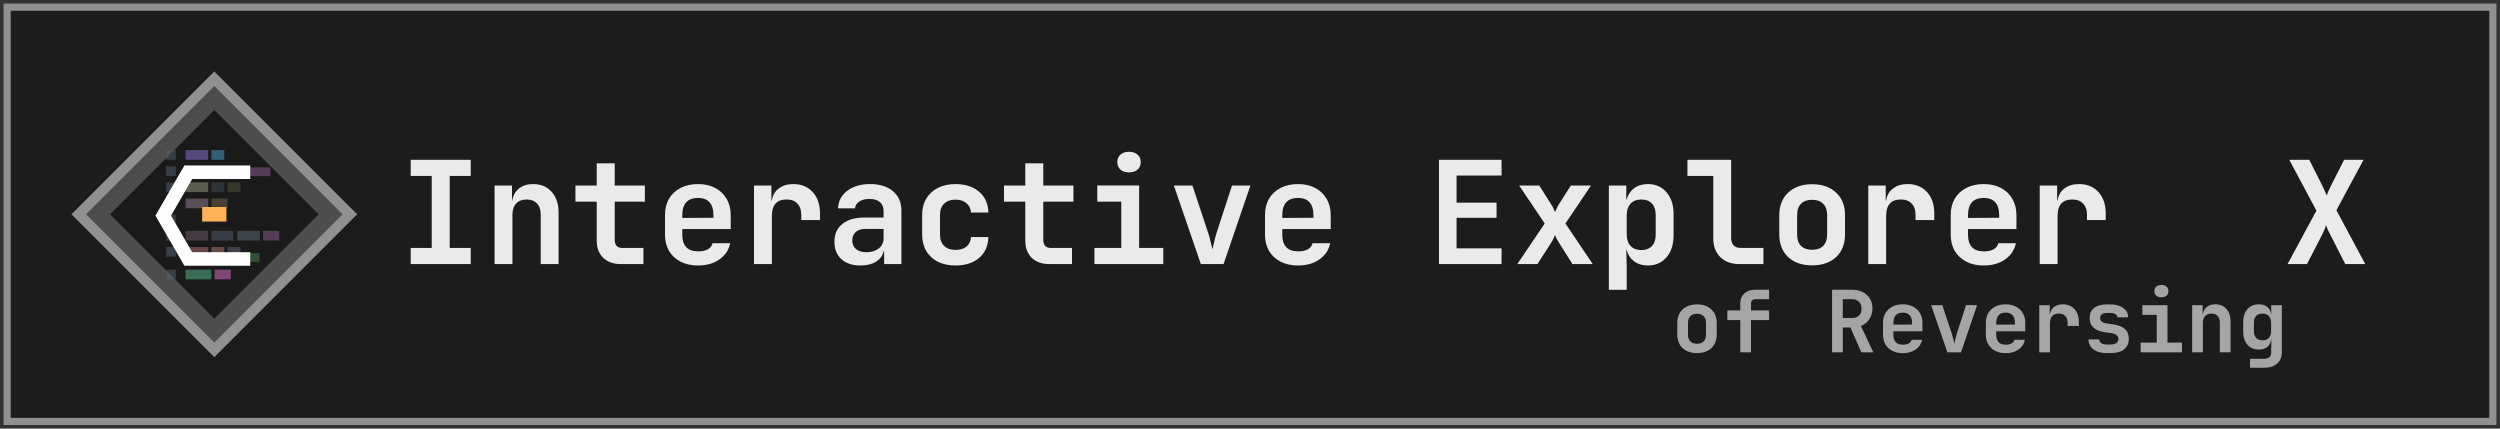 <svg width="700" height="120" xmlns="http://www.w3.org/2000/svg">
    <rect width="100%" height="100%" fill="#333333" stroke="none"/>
    <path fill="#1a1a1a" fill-opacity=".904" stroke="#909090" stroke-width="2"
          d="M2 2H698V118H2z"/>
    <path fill="none" stroke="#909090" stroke-width="6.783" stroke-linecap="round"
          d="M 60,24.796 95.204,60 60,95.204 24.796,60 Z"/>
    <path fill="#1a1a1a" stroke-width="4.748" stroke="#4d4d4d"
          d="m 60,27.441 32.557,32.557 -32.557,32.557 -32.557,-32.557 z"/>
    <g opacity=".5">
        <path d="m 23.545,19.211 h 5.96 v 2.546 h -5.96 z" display="block" fill="#869eb6"
              style="isolation:auto;mix-blend-mode:normal" transform="translate(26.854 26.068) scale(1.066)"/>
        <path d="m 29.684,19.5 h 3.467 v 2.311 h -3.467 z" display="block" fill="#8e9f81"
              style="isolation:auto;mix-blend-mode:normal" transform="translate(26.854 26.068) scale(1.066)"/>
        <path d="m 23.545,23.454 h 5.96 V 26 h -5.96 z" display="block" fill="#9e9e86"
              style="isolation:auto;mix-blend-mode:normal" transform="translate(26.854 26.068) scale(1.066)"/>
        <path d="m 30.334,23.454 h 3.394 V 26 h -3.394 z" display="block" fill="#86b1d6" fill-opacity=".357"
              style="isolation:auto;mix-blend-mode:normal" transform="translate(26.854 26.068) scale(1.066)"/>
        <path d="m 34.577,23.454 h 3.395 V 26 h -3.395 z" display="block" fill="#88885e" fill-opacity=".495"
              style="isolation:auto;mix-blend-mode:normal" transform="translate(26.854 26.068) scale(1.066)"/>
        <path d="m 23.545,27.697 h 5.96 v 2.546 h -5.96 z" display="block" fill="#987f95"
              style="isolation:auto;mix-blend-mode:normal" transform="translate(26.854 26.068) scale(1.066)"/>
        <path d="m 30.334,27.697 h 4.243 v 2.546 h -4.243 z" display="block" fill="#9d875f" fill-opacity=".687"
              style="isolation:auto;mix-blend-mode:normal" transform="translate(26.854 26.068) scale(1.066)"/>
        <path d="m 23.545,36.183 h 5.94 v 2.546 h -5.94 z" display="block" fill="#987f95" fill-opacity=".676"
              style="isolation:auto;mix-blend-mode:normal" transform="translate(26.854 26.068) scale(1.066)"/>
        <path d="m 30.334,36.183 h 5.78 v 2.546 h -5.78 z" display="block" fill="#68798d" fill-opacity=".764"
              style="isolation:auto;mix-blend-mode:normal" transform="translate(26.854 26.068) scale(1.066)"/>
        <path d="m 37.123,36.183 h 5.94 v 2.546 h -5.94 z" display="block" fill="#606d78"
              style="isolation:auto;mix-blend-mode:normal" transform="translate(26.854 26.068) scale(1.066)"/>
        <path d="m 43.912,36.183 h 4.243 v 2.546 h -4.243 z" display="block" fill="#8f6094"
              style="isolation:auto;mix-blend-mode:normal" transform="translate(26.854 26.068) scale(1.066)"/>
        <path d="m 23.545,40.427 h 5.96 v 2.545 h -5.96 z" display="block" fill="#b36b75"
              style="isolation:auto;mix-blend-mode:normal" transform="translate(26.854 26.068) scale(1.066)"/>
        <path d="m 30.334,40.427 h 3.394 v 2.26 h -3.394 z" display="block" fill="#b47f70"
              style="isolation:auto;mix-blend-mode:normal" transform="translate(26.854 26.068) scale(1.066)"/>
        <path d="m 23.545,46.367 h 6.789 v 2.546 h -6.789 z" display="block" fill="#53c290"
              style="isolation:auto;mix-blend-mode:normal" transform="translate(26.854 26.068) scale(1.066)"/>
        <path d="m 31.183,46.367 h 4.243 v 2.546 h -4.243 z" display="block" fill="#e675d2"
              style="isolation:auto;mix-blend-mode:normal" transform="translate(26.854 26.068) scale(1.066)"/>
        <path d="m 34.577,40.427 h 3.395 v 2.545 h -3.395 z" display="block" fill="#5e6974"
              style="isolation:auto;mix-blend-mode:normal" transform="translate(26.854 26.068) scale(1.066)"/>
        <path d="m 37.773,42.034 h 5.2 v 2.31 h -5.2 z" display="block" fill="#4d854d"
              style="isolation:auto;mix-blend-mode:normal" transform="translate(26.854 26.068) scale(1.066)"/>
        <path d="m 33.728,19.5 h 5.779 v 2.311 h -5.78 z" display="block" fill="#b36b75"
              style="isolation:auto;mix-blend-mode:normal" transform="translate(26.854 26.068) scale(1.066)"/>
        <path d="m 40.085,19.5 h 5.778 v 2.311 h -5.78 z" display="block" fill="#8f6094"
              style="isolation:auto;mix-blend-mode:normal" transform="translate(26.854 26.068) scale(1.066)"/>
        <path d="M 18.453,19.211 H 21 v 2.546 h -2.546 z m 0,4.243 H 21 V 26 h -2.546 z m 0,4.243 H 21 v 2.546 h -2.546 z m 0,4.243 H 21 v 2.546 h -2.546 z m 0,4.243 H 21 v 2.546 h -2.546 z m 0,4.244 H 21 v 2.545 h -2.546 z m 0,5.94 H 21 v 2.546 h -2.546 z"
              display="block" fill="#575f70" style="isolation:auto;mix-blend-mode:normal"
              transform="translate(26.854 26.068) scale(1.066)"/>
        <path d="m 23.545,14.968 h 5.94 v 2.546 h -5.94 z" display="block" fill="#9176e2"
              style="isolation:auto;mix-blend-mode:normal" transform="translate(26.854 26.068) scale(1.066)"/>
        <path d="m 30.334,14.968 h 3.394 v 2.546 h -3.394 z" display="block" fill="#57bdff" fill-opacity=".824"
              style="isolation:auto;mix-blend-mode:normal" transform="translate(26.854 26.068) scale(1.066)"/>
        <path d="M 18.453,14.968 H 21 v 2.546 h -2.546 z" display="block" fill="#575f70"
              style="isolation:auto;mix-blend-mode:normal" transform="translate(26.854 26.068) scale(1.066)"/>
    </g>
    <path d="M 70.064,72.518 H 52.719 l -7.012,-12.145 7.012,-12.145 17.344,-10e-7" fill="none"
          stroke="#fefefe" stroke-width="3.786"/>
    <path fill="none" stroke="#ffb356" stroke-width="3.595"
          d="m 58.406,59.762 h 3.188 v 0.475 h -3.188 z"/>
    <g style="line-height:1.25;-inkscape-font-specification:'URW Gothic'">
        <path d="M115 73.94v-4.52h5.88v-20.16H115v-4.52h16.8v4.52h-5.88v20.16h5.88v4.52zM138.48 73.94v-22h4.88v4.2h.08q.36-2.16 1.88-3.36 1.52-1.24 3.96-1.24 3.24 0 5.16 2.16 1.96 2.16 1.96 5.8v14.44h-5v-13.92q0-2-1.08-3.08-1.04-1.08-2.84-1.08-1.88 0-2.96 1.12-1.04 1.12-1.04 3.2v13.76zM173.8 73.94q-3.08 0-4.92-1.76-1.8-1.8-1.8-4.84v-10.88h-5.96v-4.52h5.96v-6.2h5.04v6.2h8.44v4.52h-8.44v10.76q0 .96.52 1.6.56.6 1.52.6h6v4.52zM195.44 74.34q-2.8 0-4.88-1.08-2.08-1.08-3.24-3-1.12-1.96-1.12-4.56v-5.52q0-2.6 1.12-4.52 1.16-1.96 3.24-3.04 2.08-1.08 4.88-1.08 2.76 0 4.8 1.08 2.08 1.08 3.2 3.04 1.16 1.92 1.16 4.52v3.96h-13.56v1.56q0 4.68 4.44 4.68 3.44 0 4.04-2.28h4.92q-.56 2.84-3.04 4.56-2.44 1.68-5.96 1.68zm-4.4-14.16v.84l8.72-.04v-.84q0-2.28-1.08-3.48-1.08-1.24-3.24-1.24-2.2 0-3.32 1.24-1.08 1.24-1.08 3.52zM211.12 73.94v-22h4.88v4.2h.12q.32-2.16 1.92-3.36 1.6-1.24 4.08-1.24 3.4 0 5.44 2.24 2.04 2.2 2.04 6.04v1.8h-5.24v-1.44q0-2.04-1.08-3.16-1.04-1.16-3.04-1.16-4.12 0-4.12 4.6v13.48zM240.96 74.34q-3.4 0-5.36-1.76-1.96-1.8-1.96-4.88 0-3.24 2.24-5 2.24-1.8 6.24-1.8h5.28v-1.84q0-1.6-1.04-2.48-1.04-.88-2.92-.88-1.72 0-2.84.72-1.08.72-1.2 1.92h-4.76q.16-3.08 2.6-4.92 2.48-1.88 6.36-1.88 4.08 0 6.44 2 2.36 2 2.36 5.48v14.92h-4.84v-3.72h-.08q-.44 1.92-2.16 3.04-1.72 1.08-4.36 1.08zm1.64-3.72q2.12 0 3.44-1.04 1.36-1.08 1.36-2.84v-2.64h-5.16q-1.68 0-2.64.88-.96.84-.96 2.32 0 1.56 1.04 2.44 1.08.88 2.92.88zM267.52 74.34q-2.8 0-4.92-1.04-2.08-1.08-3.24-3-1.16-1.96-1.16-4.6v-5.52q0-2.64 1.16-4.56 1.16-1.96 3.24-3 2.12-1.08 4.92-1.08 4.16 0 6.64 2.16 2.48 2.12 2.6 5.8h-4.88q-.12-1.72-1.32-2.64-1.16-.96-3.04-.96-2 0-3.16 1.12-1.16 1.08-1.16 3.12v5.56q0 2.04 1.16 3.16 1.16 1.12 3.16 1.12 1.92 0 3.08-.92 1.16-.96 1.28-2.68h4.88q-.12 3.68-2.6 5.84-2.48 2.12-6.64 2.12zM293.8 73.94q-3.08 0-4.92-1.76-1.8-1.8-1.8-4.84v-10.88h-5.96v-4.52h5.96v-6.2h5.04v6.2h8.44v4.52h-8.44v10.76q0 .96.52 1.6.56.6 1.52.6h6v4.52zM306.44 73.94v-4.52h7.52v-12.96h-6.72v-4.52h11.72v17.48h6.76v4.52zm9.68-25.68q-1.52 0-2.4-.76-.88-.8-.88-2.12 0-1.32.88-2.08.88-.8 2.4-.8 1.52 0 2.4.8.88.76.88 2.08 0 1.32-.88 2.12-.88.76-2.4.76zM336.24 73.94l-7.56-22h5.2l4.44 13.36q.4 1.2.68 2.48.32 1.28.48 2.04.2-.76.48-2.04.28-1.28.64-2.44l4.36-13.4h5.16l-7.52 22zM363.44 74.34q-2.8 0-4.88-1.08-2.08-1.08-3.24-3-1.12-1.96-1.12-4.56v-5.52q0-2.6 1.12-4.52 1.16-1.96 3.24-3.04 2.08-1.08 4.88-1.08 2.76 0 4.8 1.08 2.08 1.08 3.2 3.04 1.16 1.92 1.16 4.52v3.96h-13.56v1.56q0 4.68 4.44 4.68 3.44 0 4.04-2.28h4.92q-.56 2.84-3.04 4.56-2.44 1.68-5.96 1.68zm-4.4-14.16v.84l8.72-.04v-.84q0-2.28-1.08-3.48-1.08-1.24-3.24-1.24-2.2 0-3.32 1.24-1.08 1.24-1.08 3.52zM402.92 73.94v-29.2h17.52v4.4h-12.6v7.6h11.2v4.24h-11.2v8.56h12.6v4.4zM424.84 73.94l7.68-11.36-7.16-10.64h5.64l3.4 5.4q.32.48.6 1.08.28.6.4.96.16-.36.44-.96.28-.6.56-1.08l3.44-5.4h5.64l-7.16 10.64 7.64 11.36h-5.68l-3.8-6.04q-.32-.48-.64-1.08-.28-.64-.44-1-.16.36-.44 1-.28.6-.6 1.08l-3.88 6.04zM450.48 81.14v-29.2h4.88v3.96h.08q.6-2.08 2.12-3.2 1.56-1.16 3.84-1.16 3.24 0 5.2 2.28 2 2.28 2 6.12v5.96q0 3.88-2 6.16-1.96 2.28-5.2 2.28-2.24 0-3.8-1.12-1.56-1.16-2.16-3.24h-.08l.12 5v6.16zm9.08-11.12q1.92 0 2.96-1.12 1.08-1.12 1.08-3.2v-5.52q0-2.08-1.08-3.2-1.04-1.12-2.96-1.12-1.92 0-3 1.16-1.08 1.16-1.08 3.28v5.28q0 2.12 1.08 3.28 1.08 1.16 3 1.16zM486.96 73.94q-3.28 0-5.28-1.96-1.96-1.96-1.96-5.16v-17.56h-7.24v-4.52h12.24v21.96q0 1.24.68 2 .72.72 1.92.72h6.44v4.52zM507.4 74.3q-4.24 0-6.72-2.32-2.48-2.36-2.48-6.32v-5.44q0-3.96 2.48-6.28 2.48-2.36 6.72-2.36 4.24 0 6.72 2.36 2.48 2.32 2.48 6.24v5.48q0 3.96-2.48 6.32-2.48 2.32-6.72 2.32zm0-4.36q2 0 3.08-1.08 1.12-1.12 1.12-3.2v-5.44q0-2.08-1.12-3.16-1.08-1.12-3.08-1.12-2 0-3.12 1.12-1.08 1.08-1.08 3.16v5.44q0 2.08 1.08 3.2 1.12 1.08 3.12 1.08zM523.12 73.94v-22h4.88v4.2h.12q.32-2.16 1.92-3.36 1.6-1.24 4.08-1.24 3.4 0 5.44 2.24 2.04 2.2 2.04 6.04v1.8h-5.24v-1.44q0-2.04-1.08-3.16-1.04-1.16-3.04-1.16-4.12 0-4.12 4.6v13.48zM555.44 74.34q-2.8 0-4.88-1.08-2.08-1.08-3.24-3-1.12-1.96-1.12-4.56v-5.52q0-2.6 1.12-4.52 1.16-1.96 3.24-3.04 2.08-1.08 4.88-1.08 2.76 0 4.8 1.08 2.08 1.08 3.2 3.04 1.16 1.92 1.16 4.52v3.96h-13.56v1.56q0 4.68 4.44 4.68 3.44 0 4.04-2.28h4.92q-.56 2.84-3.04 4.56-2.44 1.68-5.96 1.68zm-4.4-14.16v.84l8.72-.04v-.84q0-2.28-1.08-3.48-1.08-1.24-3.24-1.24-2.2 0-3.32 1.24-1.08 1.24-1.08 3.52zM571.12 73.94v-22h4.88v4.2h.12q.32-2.16 1.92-3.36 1.6-1.24 4.08-1.24 3.4 0 5.44 2.24 2.04 2.2 2.04 6.04v1.8h-5.24v-1.44q0-2.04-1.08-3.16-1.04-1.16-3.04-1.16-4.12 0-4.12 4.6v13.48zM640.52 73.94l8.08-14.96-7.6-14.24h5.6l3.68 7.32q.4.8.72 1.56.32.72.48 1.12.12-.4.44-1.12.32-.76.72-1.56l3.72-7.32h5.44l-7.6 14.12 8.08 15.08h-5.6l-4.12-8.08q-.4-.76-.76-1.52-.32-.8-.48-1.24-.16.44-.48 1.2-.32.76-.72 1.56l-4.16 8.08z"
              style="-inkscape-font-specification:'JetBrains Mono Bold'" fill="#fff" fill-opacity=".904"/>
    </g>
    <g style="line-height:1.25;-inkscape-font-specification:'URW Gothic'">
        <path d="M475.16 98.864q-2.544 0-4.032-1.392-1.488-1.416-1.488-3.792v-3.264q0-2.376 1.488-3.768 1.488-1.416 4.032-1.416 2.544 0 4.032 1.416 1.488 1.392 1.488 3.744v3.288q0 2.376-1.488 3.792-1.488 1.392-4.032 1.392zm0-2.616q1.2 0 1.848-.648.672-.672.672-1.92v-3.264q0-1.248-.672-1.896-.648-.672-1.848-.672-1.2 0-1.872.672-.648.648-.648 1.896v3.264q0 1.248.648 1.92.672.648 1.872.648zM487.28 98.648v-9.024h-3.624v-2.712h3.624v-1.992q0-1.728 1.152-2.76 1.152-1.032 3.048-1.032h3.864v2.64h-3.792q-.576 0-.936.336-.336.312-.336.864v1.944h5.064v2.712h-5.064v9.024zM512.984 98.648v-17.52h5.544q1.752 0 3.024.648 1.296.648 2.016 1.824.72 1.152.72 2.736 0 1.752-.888 3.072-.864 1.296-2.352 1.848l3.48 7.392h-3.36l-3.048-6.96h-2.136v6.96zm3-9.6h2.544q1.272 0 1.992-.696.72-.696.72-1.92 0-1.224-.744-1.944-.72-.72-1.968-.72h-2.544zM532.784 98.888q-1.68 0-2.928-.648-1.248-.648-1.944-1.8-.672-1.176-.672-2.736v-3.312q0-1.56.672-2.712.696-1.176 1.944-1.824 1.248-.648 2.928-.648 1.656 0 2.88.648 1.248.648 1.92 1.824.696 1.152.696 2.712v2.376h-8.136v.936q0 2.808 2.664 2.808 2.064 0 2.424-1.368h2.952q-.336 1.704-1.824 2.736-1.464 1.008-3.576 1.008zm-2.64-8.496v.504l5.232-.024v-.504q0-1.368-.648-2.088-.648-.744-1.944-.744-1.32 0-1.992.744-.648.744-.648 2.112zM545.264 98.648l-4.536-13.2h3.12l2.664 8.016q.24.72.408 1.488.192.768.288 1.224.12-.456.288-1.224.168-.768.384-1.464l2.616-8.04h3.096l-4.512 13.2zM561.584 98.888q-1.68 0-2.928-.648-1.248-.648-1.944-1.8-.672-1.176-.672-2.736v-3.312q0-1.56.672-2.712.696-1.176 1.944-1.824 1.248-.648 2.928-.648 1.656 0 2.88.648 1.248.648 1.92 1.824.696 1.152.696 2.712v2.376h-8.136v.936q0 2.808 2.664 2.808 2.064 0 2.424-1.368h2.952q-.336 1.704-1.824 2.736-1.464 1.008-3.576 1.008zm-2.64-8.496v.504l5.232-.024v-.504q0-1.368-.648-2.088-.648-.744-1.944-.744-1.32 0-1.992.744-.648.744-.648 2.112zM570.992 98.648v-13.2h2.928v2.52h.072q.192-1.296 1.152-2.016.96-.744 2.448-.744 2.04 0 3.264 1.344 1.224 1.32 1.224 3.624v1.08h-3.144v-.864q0-1.224-.648-1.896-.624-.696-1.824-.696-2.472 0-2.472 2.76v8.088zM589.856 98.864q-1.512 0-2.664-.456-1.152-.48-1.8-1.344-.624-.864-.624-2.04h3.024q0 .696.552 1.08.576.36 1.536.36h1.032q1.128 0 1.68-.408.552-.408.552-1.128 0-1.368-2.04-1.68l-1.848-.24q-4.152-.6-4.152-3.96 0-1.872 1.248-2.832 1.272-.984 3.672-.984h.912q2.232 0 3.576 1.008 1.368.984 1.368 2.616h-3.024q0-.576-.504-.888-.504-.336-1.44-.336h-.912q-1.968 0-1.968 1.416 0 1.224 1.752 1.488l1.872.288q2.232.312 3.312 1.296 1.104.984 1.104 2.736 0 1.896-1.32 2.952-1.296 1.056-3.84 1.056zM599.384 98.648v-2.712h4.512v-7.776h-4.032v-2.712h7.032v10.488h4.056v2.712zm5.808-15.408q-.912 0-1.44-.456-.528-.48-.528-1.272 0-.792.528-1.248.528-.48 1.44-.48.912 0 1.44.48.528.456.528 1.248 0 .792-.528 1.272-.528.456-1.44.456zM613.808 98.648v-13.2h2.928v2.52h.048q.216-1.296 1.128-2.016.912-.744 2.376-.744 1.944 0 3.096 1.296 1.176 1.296 1.176 3.48v8.664h-3v-8.352q0-1.2-.648-1.848-.624-.648-1.704-.648-1.128 0-1.776.672-.624.672-.624 1.92v8.256zM630.008 102.968v-2.496h3.912q2.016 0 2.016-1.896v-.984l.048-2.472h-.048q-.192 1.296-1.104 2.04-.912.72-2.352.72-2.016 0-3.216-1.368-1.176-1.368-1.176-3.696v-2.568q0-2.304 1.176-3.672 1.2-1.368 3.216-1.368 1.44 0 2.352.744.912.72 1.104 2.016h.048l-.072-2.52h3v13.2q0 2.016-1.32 3.168-1.32 1.152-3.624 1.152zm3.48-7.68q1.152 0 1.776-.672.648-.696.648-1.92v-2.304q0-1.224-.648-1.896-.624-.696-1.776-.696-1.152 0-1.776.672-.624.672-.624 1.92v2.304q0 1.248.624 1.92.624.672 1.776.672z"
              style="-inkscape-font-specification:'JetBrains Mono Bold'" fill="#fff" fill-opacity=".604"/>
    </g>
</svg>